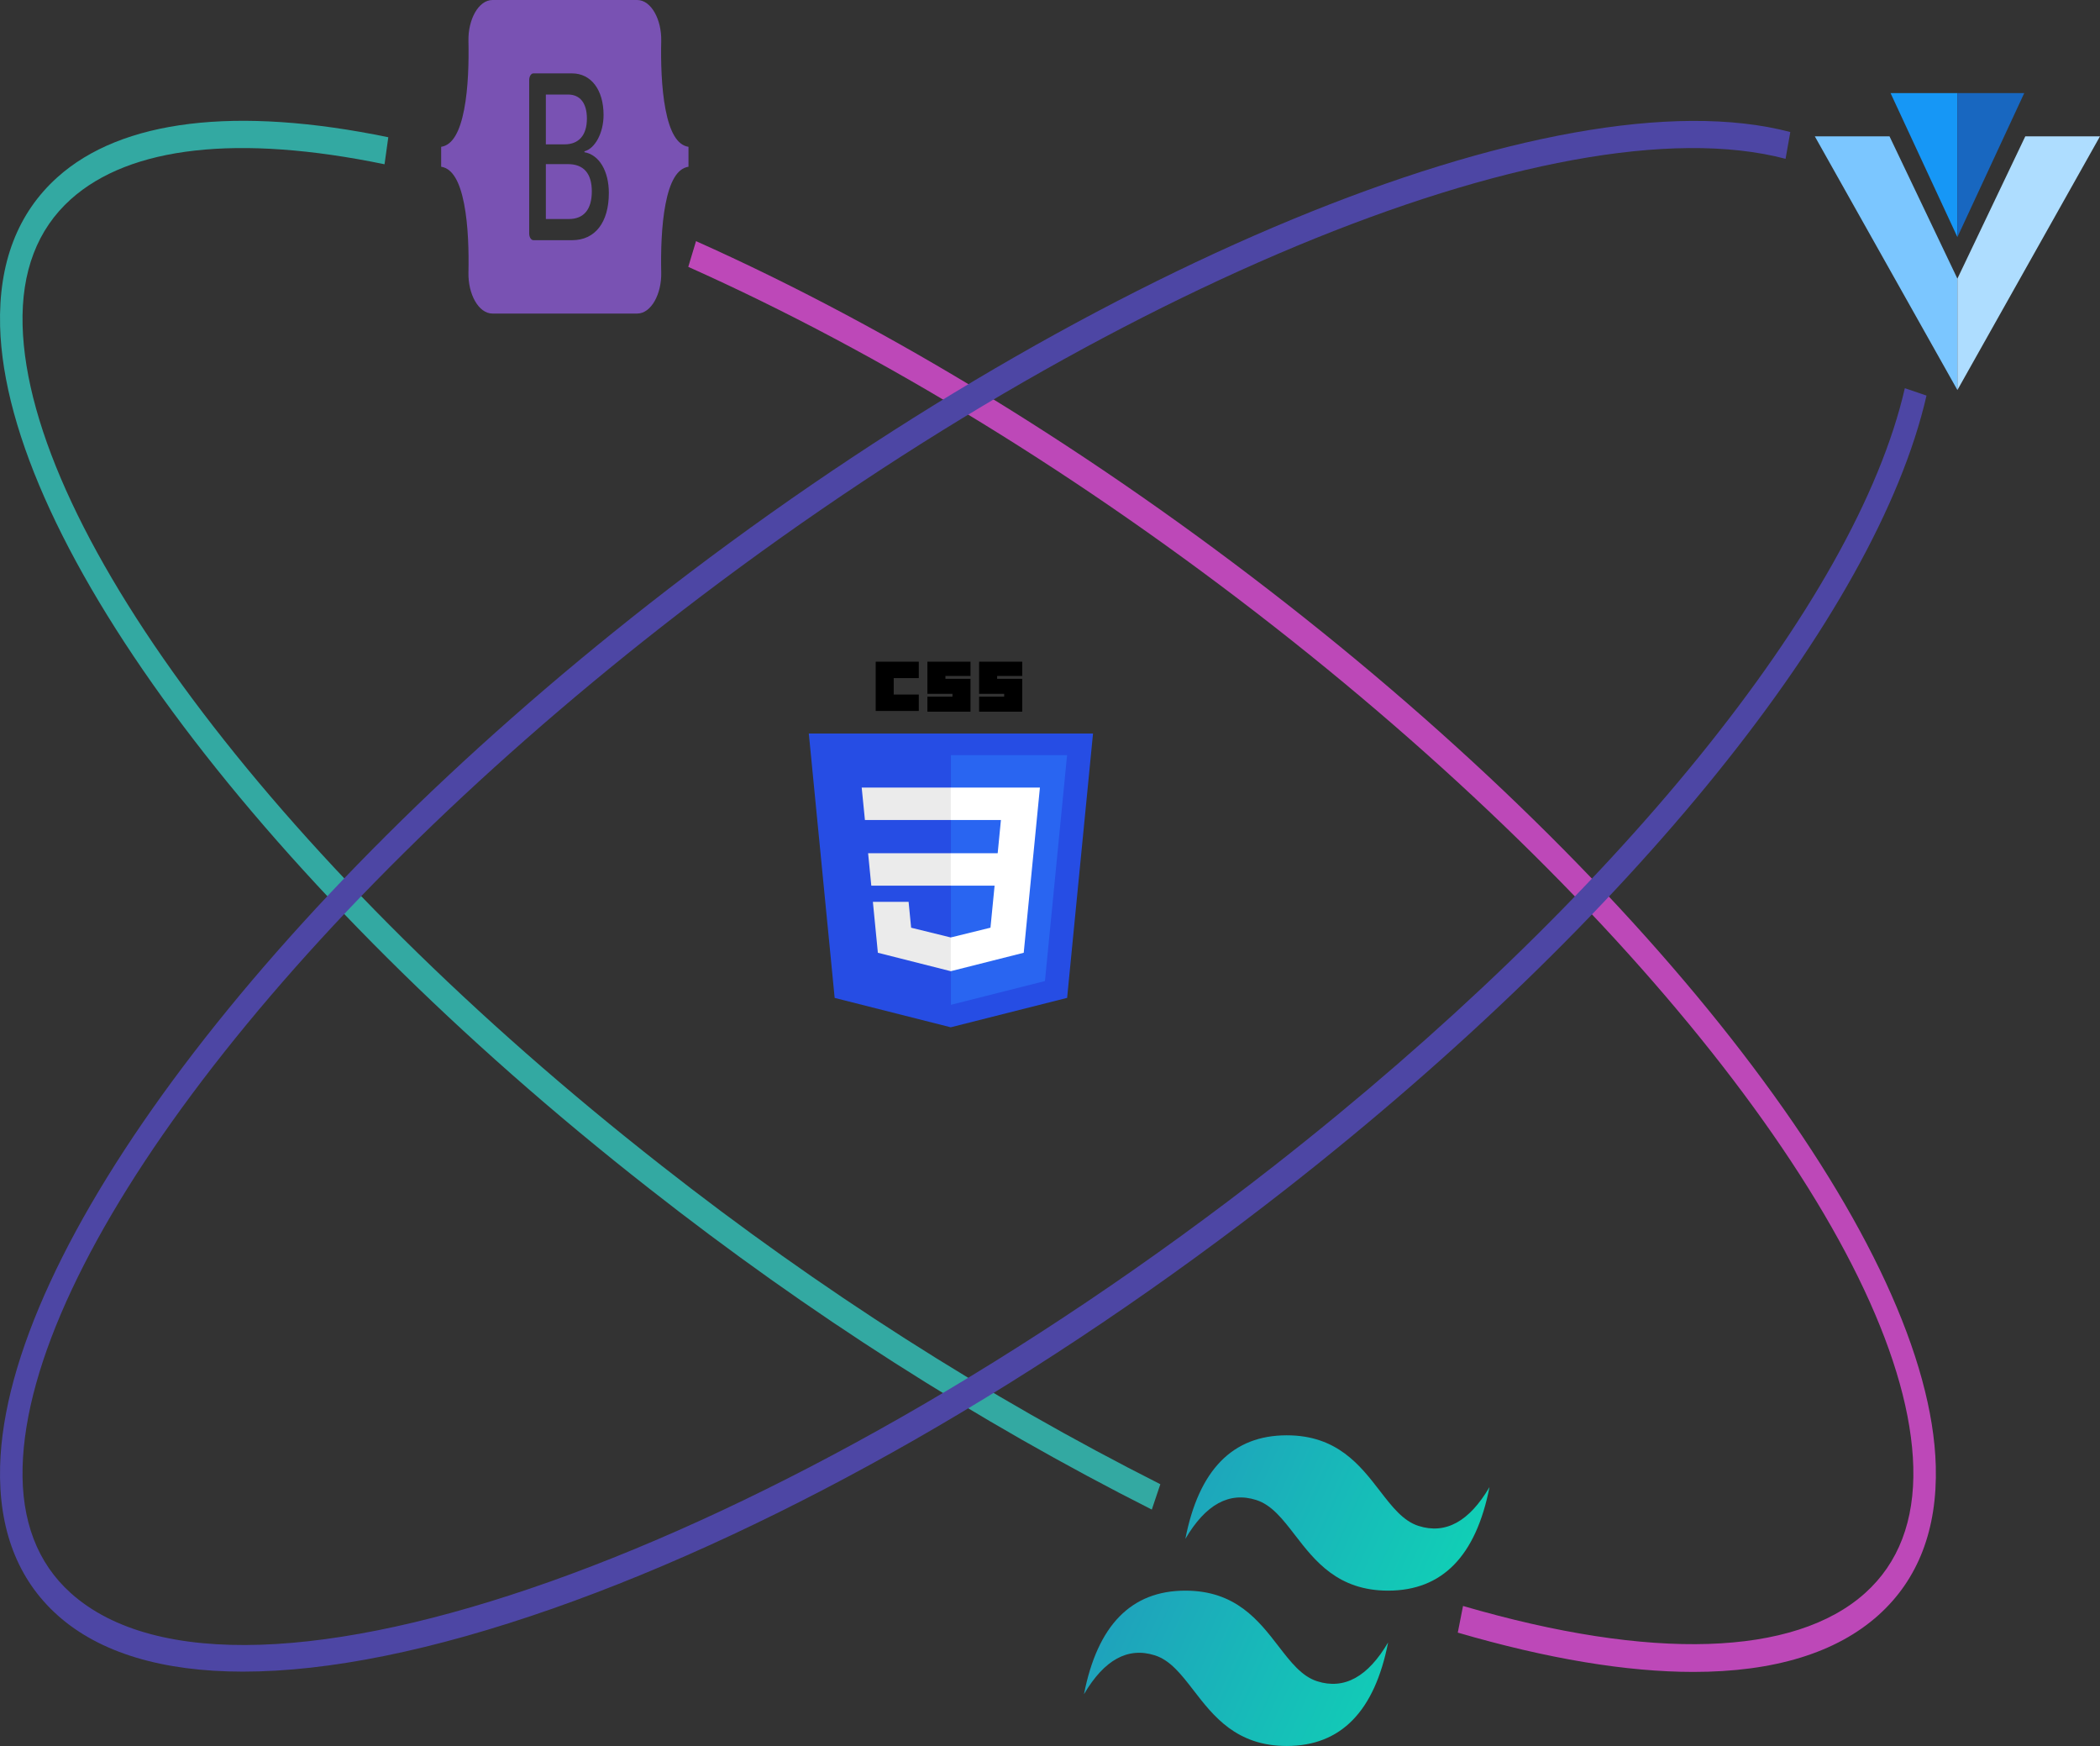 <svg width="622" height="517" viewBox="0 0 622 517" fill="none" xmlns="http://www.w3.org/2000/svg">
<rect x="0" y="0" width="622" height="517" fill="#333333" stroke="none"/>
<g id="styling">
<path id="reverse-bootstrap-tailwind-path" d="M341.154 447C289.289 420.802 239.464 388.985 192.278 351.931C78.969 263.213 1.71 160.6 0.029 96.588C-0.462 77.879 5.247 63.043 16.999 52.492C36.009 35.424 69.9 31.329 115.011 40.64L113.897 48.64C70.612 39.703 38.474 43.293 20.956 59.021C11.074 67.894 6.275 80.445 6.691 96.329C8.305 157.792 84.336 257.768 195.884 345.107C242.727 381.894 292.192 413.482 343.68 439.491L341.154 447Z" fill="#33A9A2"/>
<path id="bootstrap-tailwind-path" d="M501.581 495.07C481.812 495.07 458.402 491.197 431.782 483.429L433.336 475.54C489.23 491.847 531.526 490.49 552.435 471.717C562.317 462.844 567.117 450.292 566.7 434.409C565.086 372.945 489.055 272.97 377.507 185.633C320.971 141.367 260.925 104.502 203.859 79.023L206.155 71.406C263.673 97.086 324.172 134.225 381.113 178.808C494.422 267.525 571.681 370.139 573.362 434.15C573.853 452.859 568.144 467.696 556.392 478.246C543.911 489.451 525.387 495.07 501.581 495.07Z" fill="#BD48B8"/>
<path id="vuetify-path" d="M72.003 494.984C48.131 494.985 29.435 489.411 16.999 478.246C5.247 467.695 -0.462 452.859 0.029 434.15C1.71 370.138 78.969 267.525 192.278 178.808C318.916 79.656 461.063 20.894 530.272 39.094L528.865 47.025C461.219 29.228 321.18 87.53 195.884 185.633C84.336 272.97 8.306 372.945 6.691 434.409C6.274 450.291 11.074 462.844 20.956 471.717C71.005 516.646 230.953 459.853 377.507 345.107C478.181 266.285 549.715 178.094 564.195 114.95L570.615 117.131C555.715 182.108 483.102 272.078 381.113 351.932C309.338 408.128 232.163 452.289 163.802 476.281C128.295 488.743 97.254 494.983 72.003 494.984Z" fill="#4D46A4"/>
<g id="css-icon">
<path id="Vector" d="M281.599 304.187L247.222 295.492L239.561 217.208H323.741L316.072 295.48L281.599 304.187V304.187Z" fill="#264DE4"/>
<path id="Vector_2" d="M309.506 290.496L316.06 223.608H281.651V297.532L309.506 290.496V290.496Z" fill="#2965F1"/>
<path id="Vector_3" d="M257.124 252.643L258.068 262.244H281.651V252.643H257.124ZM255.226 233.21L256.183 242.811H281.651V233.21H255.226V233.21ZM281.651 277.579L281.605 277.59L269.868 274.703L269.118 267.045H258.539L260.015 282.121L281.602 287.58L281.651 287.568V277.579Z" fill="#EBEBEB"/>
<path id="Vector_4" d="M259.373 195.933H272.136V200.796H264.71V205.659H272.137V210.522H259.373V195.933ZM274.689 195.933H287.453V200.162H280.027V201.007H287.453V210.734H274.689V206.293H282.115V205.447H274.689V195.933H274.689ZM290.006 195.933H302.769V200.162H295.343V201.007H302.769V210.734H290.006V206.293H297.432V205.447H290.006V195.933H290.006Z" fill="black"/>
<path id="Vector_5" d="M306.111 252.643L308.013 233.21H281.615V242.811H296.464L295.505 252.643H281.615V262.244H294.591L293.368 274.697L281.614 277.587V287.576L303.219 282.121L303.377 280.498L305.854 255.221L306.111 252.643V252.643Z" fill="white"/>
</g>
<g id="vuetify-icon">
<path id="Vector_6" d="M579.763 27.571H559.965L579.763 70.206" fill="#1697F6"/>
<path id="Vector_7" d="M579.764 27.571H599.562L579.764 70.206" fill="#1867C0"/>
<path id="Vector_8" d="M579.763 82.51V115.494L537.527 40.365H559.651" fill="#7BC6FF"/>
<path id="Vector_9" d="M579.764 82.511V115.495L622 40.366H599.876" fill="#AEDDFF"/>
</g>
<path id="tailwind-icon" d="M381.119 425.007C365.105 425.007 355.095 435.229 351.092 455.671C357.097 445.45 364.103 441.617 372.111 444.172C376.679 445.63 379.945 449.861 383.559 454.544C389.448 462.174 396.262 471.004 411.147 471.004C427.161 471.004 437.171 460.782 441.174 440.339C435.169 450.561 428.163 454.394 420.155 451.838C415.587 450.38 412.321 446.149 408.707 441.466C402.818 433.837 396.004 425.007 381.119 425.007ZM351.092 471.004C335.077 471.004 325.067 481.225 321.064 501.668C327.069 491.446 334.076 487.613 342.083 490.169C346.652 491.627 349.917 495.858 353.532 500.541C359.42 508.17 366.234 517 381.119 517C397.134 517 407.143 506.779 411.147 486.336C405.141 496.557 398.135 500.391 390.127 497.835C385.559 496.377 382.293 492.146 378.679 487.463C372.791 479.833 365.976 471.004 351.092 471.004Z" fill="url(#paint0_linear_2_88)"/>
<path id="bootstrap" fill-rule="evenodd" clip-rule="evenodd" d="M145.885 0C141.705 0 138.612 5.821 138.75 12.134C138.883 18.198 138.711 26.053 137.468 32.459C136.221 38.882 134.113 42.953 130.669 43.475V49.374C134.113 49.897 136.221 53.966 137.468 60.39C138.711 66.796 138.883 74.651 138.75 80.715C138.612 87.027 141.705 92.849 145.885 92.849H188.714C192.894 92.849 195.986 87.028 195.848 80.715C195.715 74.651 195.887 66.796 197.13 60.39C198.377 53.966 200.48 49.896 203.924 49.374V43.475C200.48 42.952 198.377 38.883 197.13 32.459C195.887 26.054 195.715 18.198 195.848 12.134C195.986 5.822 192.894 0 188.714 0H145.884H145.885ZM180.333 57.155C180.333 65.847 176.258 71.118 169.496 71.118H157.984C157.655 71.118 157.339 70.91 157.107 70.54C156.874 70.169 156.743 69.667 156.743 69.143V23.706C156.743 23.182 156.874 22.68 157.107 22.309C157.339 21.939 157.655 21.731 157.984 21.731H169.43C175.069 21.731 178.77 26.59 178.77 34.052C178.77 39.289 176.28 43.977 173.109 44.799V45.072C177.426 45.825 180.333 50.583 180.333 57.155V57.155ZM168.241 27.993H161.677V42.745H167.205C171.479 42.745 173.835 40.006 173.835 35.112C173.835 30.526 171.809 27.993 168.241 27.993ZM161.677 48.598V64.854H168.482C172.932 64.854 175.289 62.013 175.289 56.675C175.289 51.336 172.866 48.597 168.196 48.597H161.677V48.598Z" fill="#7952B3"/>
</g>
<defs>
<linearGradient id="paint0_linear_2_88" x1="317.727" y1="454.445" x2="432.527" y2="506.298" gradientUnits="userSpaceOnUse">
<stop stop-color="#2298BD"/>
<stop offset="1" stop-color="#0ED7B5"/>
</linearGradient>
</defs>
</svg>
